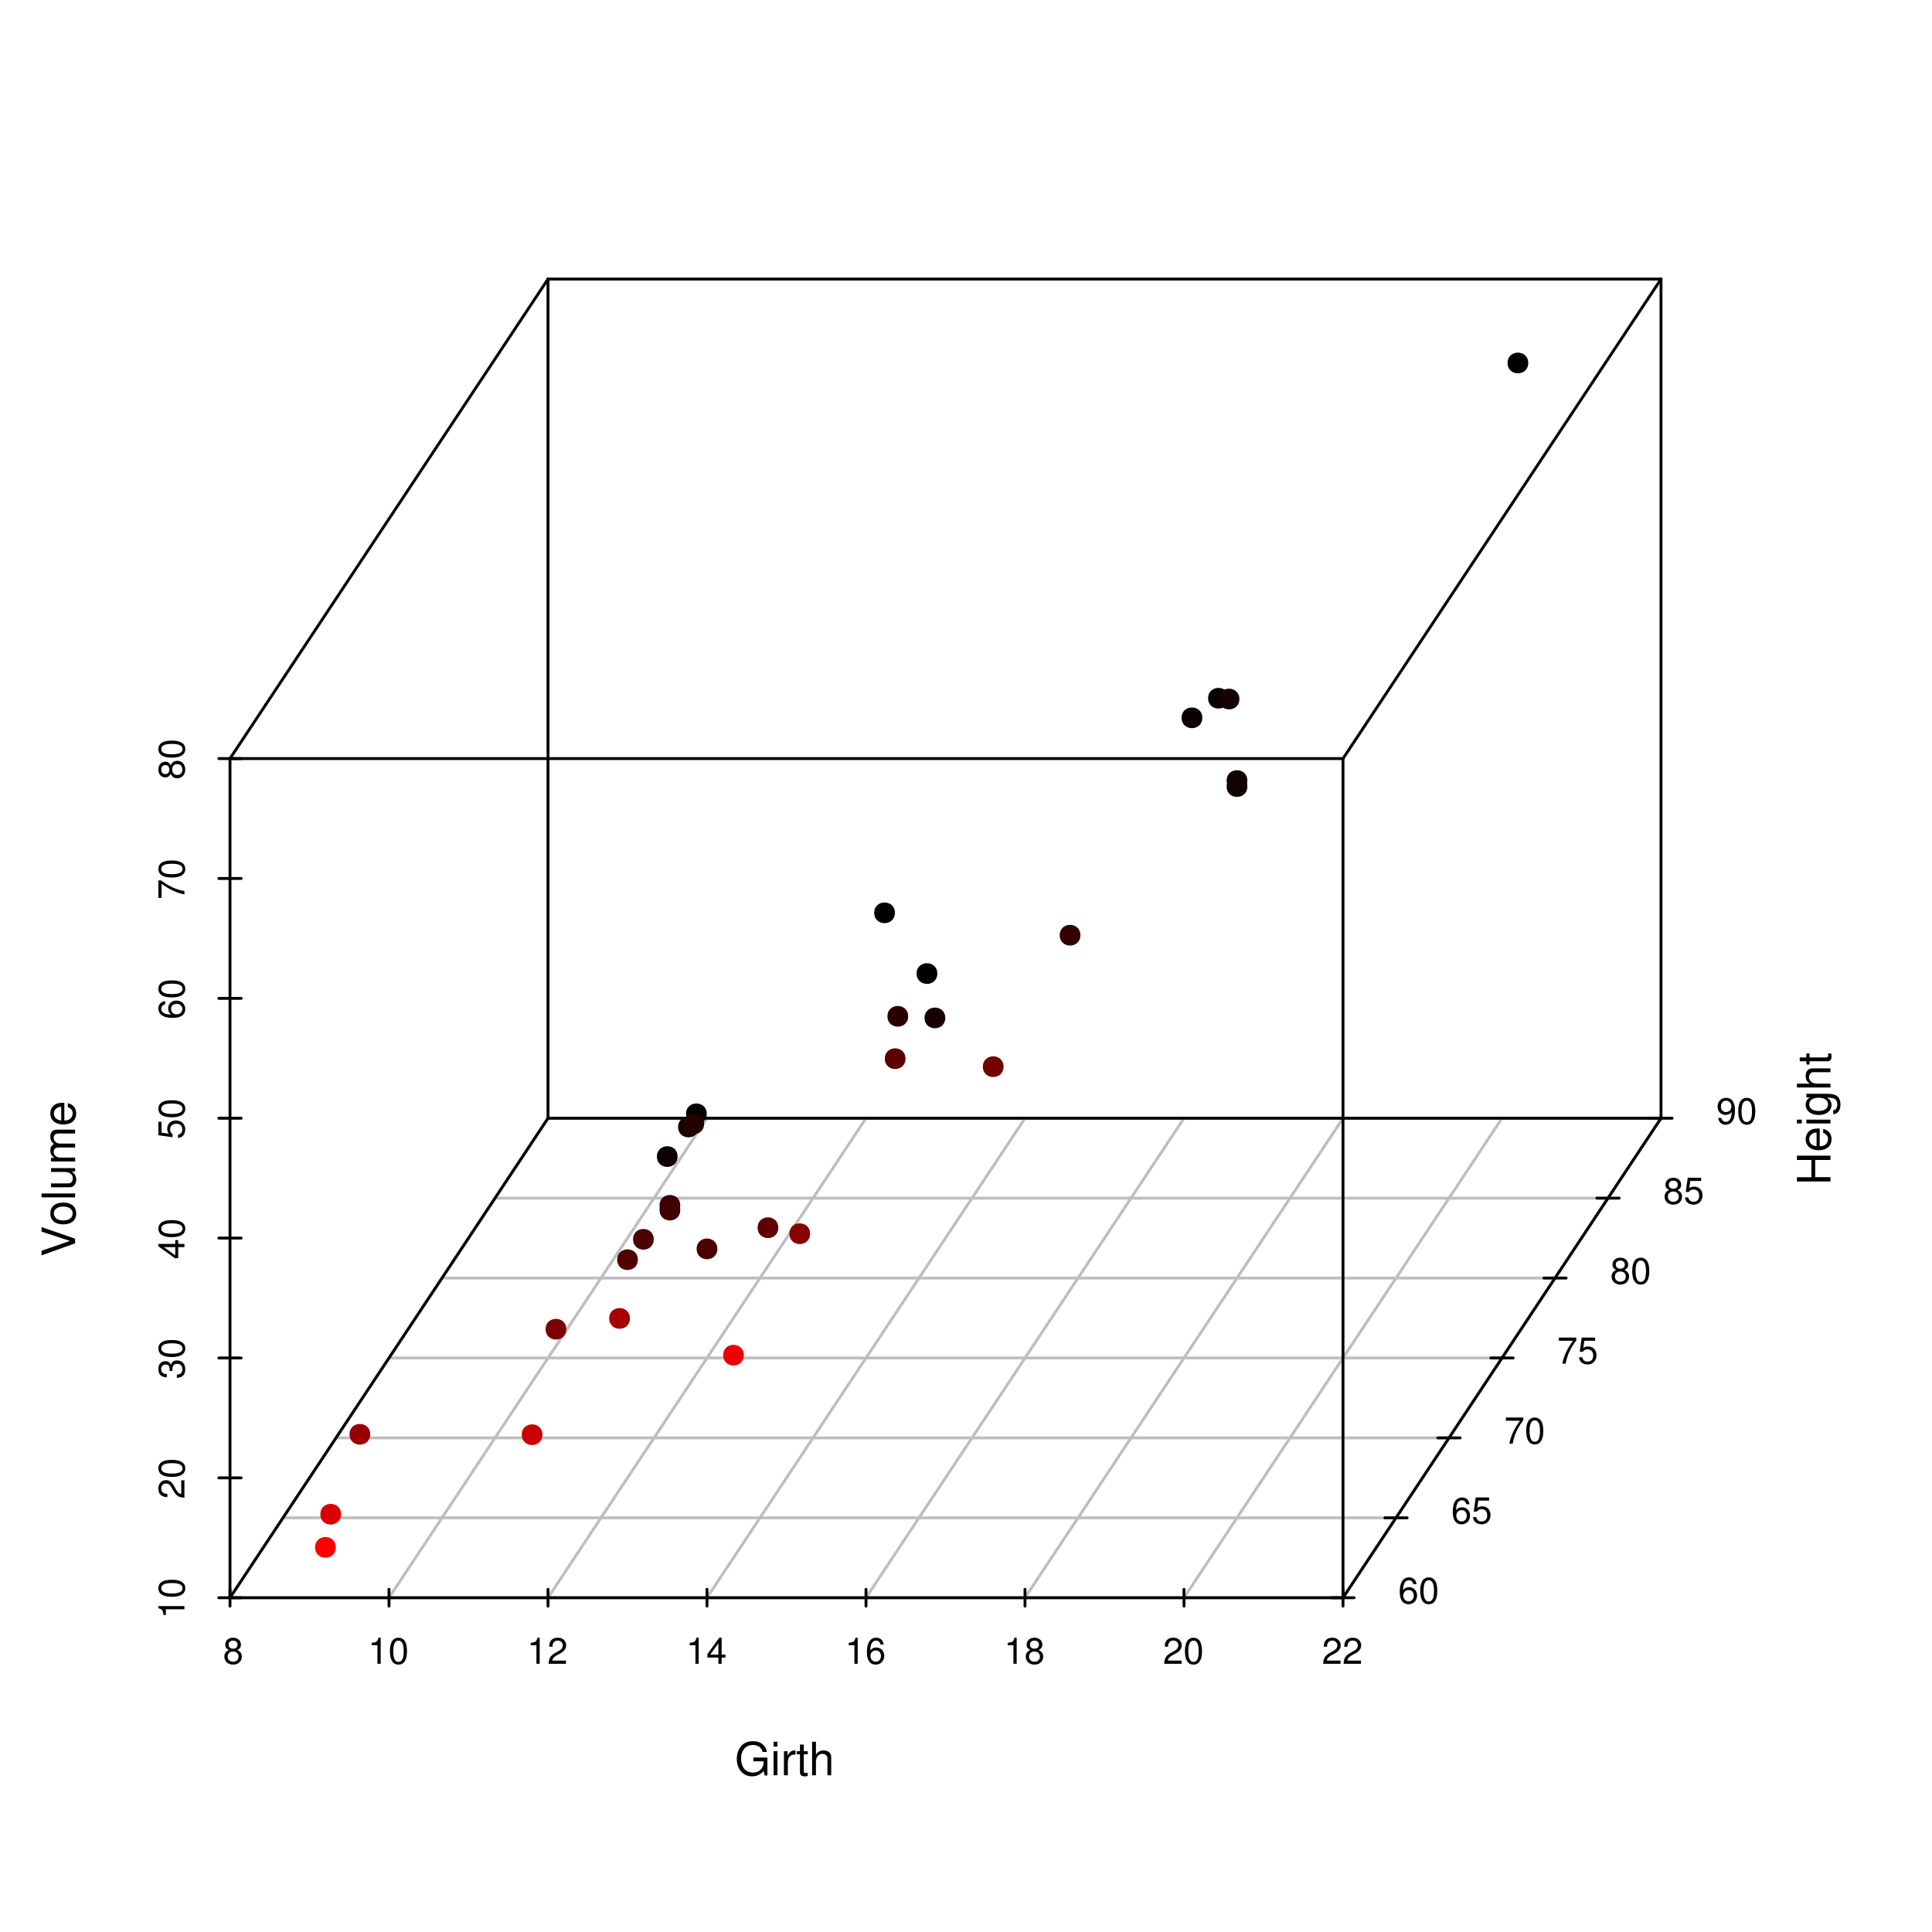 <?xml version="1.0" encoding="UTF-8"?>
<svg xmlns="http://www.w3.org/2000/svg" xmlns:xlink="http://www.w3.org/1999/xlink" width="504pt" height="504pt" viewBox="0 0 504 504" version="1.1">
<defs>
<g>
<symbol overflow="visible" id="glyph0-0">
<path style="stroke:none;" d=""/>
</symbol>
<symbol overflow="visible" id="glyph0-1">
<path style="stroke:none;" d="M 3.75 -3.578 C 4.453 -4 4.688 -4.344 4.688 -4.984 C 4.688 -6.047 3.844 -6.797 2.641 -6.797 C 1.438 -6.797 0.594 -6.047 0.594 -4.984 C 0.594 -4.359 0.828 -4.016 1.516 -3.578 C 0.734 -3.203 0.359 -2.641 0.359 -1.891 C 0.359 -0.641 1.297 0.219 2.641 0.219 C 3.984 0.219 4.922 -0.641 4.922 -1.875 C 4.922 -2.641 4.531 -3.203 3.75 -3.578 Z M 2.641 -6.047 C 3.359 -6.047 3.812 -5.625 3.812 -4.969 C 3.812 -4.344 3.344 -3.922 2.641 -3.922 C 1.922 -3.922 1.453 -4.344 1.453 -4.984 C 1.453 -5.625 1.922 -6.047 2.641 -6.047 Z M 2.641 -3.203 C 3.484 -3.203 4.062 -2.672 4.062 -1.875 C 4.062 -1.062 3.484 -0.531 2.625 -0.531 C 1.797 -0.531 1.219 -1.078 1.219 -1.875 C 1.219 -2.672 1.797 -3.203 2.641 -3.203 Z M 2.641 -3.203 "/>
</symbol>
<symbol overflow="visible" id="glyph0-2">
<path style="stroke:none;" d="M 2.484 -4.844 L 2.484 0 L 3.328 0 L 3.328 -6.797 L 2.766 -6.797 C 2.469 -5.75 2.281 -5.609 0.984 -5.453 L 0.984 -4.844 Z M 2.484 -4.844 "/>
</symbol>
<symbol overflow="visible" id="glyph0-3">
<path style="stroke:none;" d="M 2.641 -6.797 C 2 -6.797 1.422 -6.531 1.078 -6.047 C 0.641 -5.453 0.406 -4.547 0.406 -3.297 C 0.406 -1 1.188 0.219 2.641 0.219 C 4.078 0.219 4.859 -1 4.859 -3.234 C 4.859 -4.562 4.656 -5.438 4.203 -6.047 C 3.844 -6.531 3.281 -6.797 2.641 -6.797 Z M 2.641 -6.047 C 3.547 -6.047 4 -5.125 4 -3.312 C 4 -1.375 3.562 -0.484 2.625 -0.484 C 1.734 -0.484 1.281 -1.422 1.281 -3.281 C 1.281 -5.141 1.734 -6.047 2.641 -6.047 Z M 2.641 -6.047 "/>
</symbol>
<symbol overflow="visible" id="glyph0-4">
<path style="stroke:none;" d="M 4.859 -0.828 L 1.281 -0.828 C 1.359 -1.391 1.672 -1.75 2.5 -2.234 L 3.469 -2.75 C 4.406 -3.266 4.906 -3.969 4.906 -4.812 C 4.906 -5.375 4.672 -5.906 4.266 -6.266 C 3.859 -6.625 3.375 -6.797 2.719 -6.797 C 1.859 -6.797 1.219 -6.5 0.844 -5.922 C 0.609 -5.562 0.5 -5.125 0.484 -4.438 L 1.328 -4.438 C 1.359 -4.906 1.406 -5.188 1.531 -5.406 C 1.75 -5.812 2.188 -6.062 2.703 -6.062 C 3.469 -6.062 4.031 -5.516 4.031 -4.781 C 4.031 -4.25 3.719 -3.797 3.125 -3.438 L 2.234 -2.938 C 0.812 -2.141 0.406 -1.5 0.328 0 L 4.859 0 Z M 4.859 -0.828 "/>
</symbol>
<symbol overflow="visible" id="glyph0-5">
<path style="stroke:none;" d="M 3.141 -1.625 L 3.141 0 L 3.984 0 L 3.984 -1.625 L 4.984 -1.625 L 4.984 -2.391 L 3.984 -2.391 L 3.984 -6.797 L 3.359 -6.797 L 0.266 -2.516 L 0.266 -1.625 Z M 3.141 -2.391 L 1 -2.391 L 3.141 -5.359 Z M 3.141 -2.391 "/>
</symbol>
<symbol overflow="visible" id="glyph0-6">
<path style="stroke:none;" d="M 4.781 -5.031 C 4.609 -6.141 3.891 -6.797 2.844 -6.797 C 2.094 -6.797 1.422 -6.438 1.031 -5.828 C 0.609 -5.172 0.406 -4.344 0.406 -3.094 C 0.406 -1.953 0.578 -1.234 0.984 -0.625 C 1.359 -0.078 1.953 0.219 2.703 0.219 C 3.984 0.219 4.922 -0.734 4.922 -2.078 C 4.922 -3.344 4.062 -4.234 2.844 -4.234 C 2.172 -4.234 1.641 -3.969 1.281 -3.469 C 1.281 -5.125 1.828 -6.047 2.797 -6.047 C 3.391 -6.047 3.797 -5.672 3.938 -5.031 Z M 2.734 -3.484 C 3.547 -3.484 4.062 -2.922 4.062 -2 C 4.062 -1.156 3.484 -0.531 2.703 -0.531 C 1.922 -0.531 1.328 -1.188 1.328 -2.047 C 1.328 -2.891 1.906 -3.484 2.734 -3.484 Z M 2.734 -3.484 "/>
</symbol>
<symbol overflow="visible" id="glyph0-7">
<path style="stroke:none;" d="M 4.562 -6.797 L 1.062 -6.797 L 0.547 -3.094 L 1.328 -3.094 C 1.719 -3.562 2.047 -3.734 2.578 -3.734 C 3.484 -3.734 4.062 -3.109 4.062 -2.094 C 4.062 -1.125 3.484 -0.531 2.578 -0.531 C 1.828 -0.531 1.375 -0.906 1.188 -1.672 L 0.328 -1.672 C 0.453 -1.109 0.547 -0.844 0.75 -0.594 C 1.125 -0.078 1.828 0.219 2.594 0.219 C 3.969 0.219 4.922 -0.781 4.922 -2.219 C 4.922 -3.562 4.031 -4.484 2.719 -4.484 C 2.25 -4.484 1.859 -4.359 1.469 -4.062 L 1.734 -5.969 L 4.562 -5.969 Z M 4.562 -6.797 "/>
</symbol>
<symbol overflow="visible" id="glyph0-8">
<path style="stroke:none;" d="M 4.984 -6.797 L 0.438 -6.797 L 0.438 -5.969 L 4.109 -5.969 C 2.5 -3.656 1.828 -2.234 1.328 0 L 2.219 0 C 2.594 -2.172 3.453 -4.047 4.984 -6.094 Z M 4.984 -6.797 "/>
</symbol>
<symbol overflow="visible" id="glyph0-9">
<path style="stroke:none;" d="M 0.516 -1.547 C 0.672 -0.438 1.406 0.219 2.438 0.219 C 3.188 0.219 3.859 -0.141 4.266 -0.75 C 4.688 -1.406 4.891 -2.25 4.891 -3.484 C 4.891 -4.625 4.703 -5.359 4.312 -5.953 C 3.938 -6.5 3.344 -6.797 2.594 -6.797 C 1.297 -6.797 0.359 -5.844 0.359 -4.516 C 0.359 -3.25 1.234 -2.344 2.453 -2.344 C 3.094 -2.344 3.562 -2.578 4.016 -3.109 C 4 -1.453 3.469 -0.531 2.5 -0.531 C 1.906 -0.531 1.484 -0.906 1.359 -1.547 Z M 2.578 -6.062 C 3.375 -6.062 3.969 -5.406 3.969 -4.531 C 3.969 -3.688 3.375 -3.094 2.547 -3.094 C 1.734 -3.094 1.234 -3.672 1.234 -4.578 C 1.234 -5.438 1.797 -6.062 2.578 -6.062 Z M 2.578 -6.062 "/>
</symbol>
<symbol overflow="visible" id="glyph1-0">
<path style="stroke:none;" d="M -4.844 -2.484 L 0 -2.484 L 0 -3.328 L -6.797 -3.328 L -6.797 -2.766 C -5.75 -2.469 -5.609 -2.281 -5.453 -0.984 L -4.844 -0.984 Z M -4.844 -2.484 "/>
</symbol>
<symbol overflow="visible" id="glyph1-1">
<path style="stroke:none;" d="M -6.797 -2.641 C -6.797 -2 -6.531 -1.422 -6.047 -1.078 C -5.453 -0.641 -4.547 -0.406 -3.297 -0.406 C -1 -0.406 0.219 -1.188 0.219 -2.641 C 0.219 -4.078 -1 -4.859 -3.234 -4.859 C -4.562 -4.859 -5.438 -4.656 -6.047 -4.203 C -6.531 -3.844 -6.797 -3.281 -6.797 -2.641 Z M -6.047 -2.641 C -6.047 -3.547 -5.125 -4 -3.312 -4 C -1.375 -4 -0.484 -3.562 -0.484 -2.625 C -0.484 -1.734 -1.422 -1.281 -3.281 -1.281 C -5.141 -1.281 -6.047 -1.734 -6.047 -2.641 Z M -6.047 -2.641 "/>
</symbol>
<symbol overflow="visible" id="glyph1-2">
<path style="stroke:none;" d="M -0.828 -4.859 L -0.828 -1.281 C -1.391 -1.359 -1.75 -1.672 -2.234 -2.5 L -2.75 -3.469 C -3.266 -4.406 -3.969 -4.906 -4.812 -4.906 C -5.375 -4.906 -5.906 -4.672 -6.266 -4.266 C -6.625 -3.859 -6.797 -3.375 -6.797 -2.719 C -6.797 -1.859 -6.5 -1.219 -5.922 -0.844 C -5.562 -0.609 -5.125 -0.5 -4.438 -0.484 L -4.438 -1.328 C -4.906 -1.359 -5.188 -1.406 -5.406 -1.531 C -5.812 -1.75 -6.062 -2.188 -6.062 -2.703 C -6.062 -3.469 -5.516 -4.031 -4.781 -4.031 C -4.25 -4.031 -3.797 -3.719 -3.438 -3.125 L -2.938 -2.234 C -2.141 -0.812 -1.5 -0.406 0 -0.328 L 0 -4.859 Z M -0.828 -4.859 "/>
</symbol>
<symbol overflow="visible" id="glyph1-3">
<path style="stroke:none;" d="M -3.125 -2.125 L -3.125 -2.578 C -3.125 -3.516 -2.703 -3.984 -1.891 -3.984 C -1.031 -3.984 -0.531 -3.469 -0.531 -2.578 C -0.531 -1.656 -0.984 -1.203 -1.969 -1.156 L -1.969 -0.312 C -1.422 -0.344 -1.078 -0.438 -0.766 -0.609 C -0.109 -0.953 0.219 -1.625 0.219 -2.547 C 0.219 -3.953 -0.609 -4.859 -1.906 -4.859 C -2.766 -4.859 -3.25 -4.516 -3.516 -3.703 C -3.766 -4.344 -4.25 -4.656 -4.938 -4.656 C -6.109 -4.656 -6.797 -3.875 -6.797 -2.578 C -6.797 -1.203 -6.047 -0.484 -4.609 -0.453 L -4.609 -1.297 C -5.016 -1.312 -5.25 -1.344 -5.453 -1.453 C -5.828 -1.641 -6.062 -2.062 -6.062 -2.594 C -6.062 -3.344 -5.625 -3.797 -4.906 -3.797 C -4.422 -3.797 -4.141 -3.609 -3.984 -3.25 C -3.891 -3.016 -3.844 -2.719 -3.844 -2.125 Z M -3.125 -2.125 "/>
</symbol>
<symbol overflow="visible" id="glyph1-4">
<path style="stroke:none;" d="M -1.625 -3.141 L 0 -3.141 L 0 -3.984 L -1.625 -3.984 L -1.625 -4.984 L -2.391 -4.984 L -2.391 -3.984 L -6.797 -3.984 L -6.797 -3.359 L -2.516 -0.266 L -1.625 -0.266 Z M -2.391 -3.141 L -2.391 -1 L -5.359 -3.141 Z M -2.391 -3.141 "/>
</symbol>
<symbol overflow="visible" id="glyph1-5">
<path style="stroke:none;" d="M -6.797 -4.562 L -6.797 -1.062 L -3.094 -0.547 L -3.094 -1.328 C -3.562 -1.719 -3.734 -2.047 -3.734 -2.578 C -3.734 -3.484 -3.109 -4.062 -2.094 -4.062 C -1.125 -4.062 -0.531 -3.484 -0.531 -2.578 C -0.531 -1.828 -0.906 -1.375 -1.672 -1.188 L -1.672 -0.328 C -1.109 -0.453 -0.844 -0.547 -0.594 -0.75 C -0.078 -1.125 0.219 -1.828 0.219 -2.594 C 0.219 -3.969 -0.781 -4.922 -2.219 -4.922 C -3.562 -4.922 -4.484 -4.031 -4.484 -2.719 C -4.484 -2.25 -4.359 -1.859 -4.062 -1.469 L -5.969 -1.734 L -5.969 -4.562 Z M -6.797 -4.562 "/>
</symbol>
<symbol overflow="visible" id="glyph1-6">
<path style="stroke:none;" d="M -5.031 -4.781 C -6.141 -4.609 -6.797 -3.891 -6.797 -2.844 C -6.797 -2.094 -6.438 -1.422 -5.828 -1.031 C -5.172 -0.609 -4.344 -0.406 -3.094 -0.406 C -1.953 -0.406 -1.234 -0.578 -0.625 -0.984 C -0.078 -1.359 0.219 -1.953 0.219 -2.703 C 0.219 -3.984 -0.734 -4.922 -2.078 -4.922 C -3.344 -4.922 -4.234 -4.062 -4.234 -2.844 C -4.234 -2.172 -3.969 -1.641 -3.469 -1.281 C -5.125 -1.281 -6.047 -1.828 -6.047 -2.797 C -6.047 -3.391 -5.672 -3.797 -5.031 -3.938 Z M -3.484 -2.734 C -3.484 -3.547 -2.922 -4.062 -2 -4.062 C -1.156 -4.062 -0.531 -3.484 -0.531 -2.703 C -0.531 -1.922 -1.188 -1.328 -2.047 -1.328 C -2.891 -1.328 -3.484 -1.906 -3.484 -2.734 Z M -3.484 -2.734 "/>
</symbol>
<symbol overflow="visible" id="glyph1-7">
<path style="stroke:none;" d="M -6.797 -4.984 L -6.797 -0.438 L -5.969 -0.438 L -5.969 -4.109 C -3.656 -2.5 -2.234 -1.828 0 -1.328 L 0 -2.219 C -2.172 -2.594 -4.047 -3.453 -6.094 -4.984 Z M -6.797 -4.984 "/>
</symbol>
<symbol overflow="visible" id="glyph1-8">
<path style="stroke:none;" d="M -3.578 -3.75 C -4 -4.453 -4.344 -4.688 -4.984 -4.688 C -6.047 -4.688 -6.797 -3.844 -6.797 -2.641 C -6.797 -1.438 -6.047 -0.594 -4.984 -0.594 C -4.359 -0.594 -4.016 -0.828 -3.578 -1.516 C -3.203 -0.734 -2.641 -0.359 -1.891 -0.359 C -0.641 -0.359 0.219 -1.297 0.219 -2.641 C 0.219 -3.984 -0.641 -4.922 -1.875 -4.922 C -2.641 -4.922 -3.203 -4.531 -3.578 -3.75 Z M -6.047 -2.641 C -6.047 -3.359 -5.625 -3.812 -4.969 -3.812 C -4.344 -3.812 -3.922 -3.344 -3.922 -2.641 C -3.922 -1.922 -4.344 -1.453 -4.984 -1.453 C -5.625 -1.453 -6.047 -1.922 -6.047 -2.641 Z M -3.203 -2.641 C -3.203 -3.484 -2.672 -4.062 -1.875 -4.062 C -1.062 -4.062 -0.531 -3.484 -0.531 -2.625 C -0.531 -1.797 -1.078 -1.219 -1.875 -1.219 C -2.672 -1.219 -3.203 -1.797 -3.203 -2.641 Z M -3.203 -2.641 "/>
</symbol>
<symbol overflow="visible" id="glyph2-0">
<path style="stroke:none;" d="M 8.516 -4.625 L 4.859 -4.625 L 4.859 -3.641 L 7.531 -3.641 L 7.531 -3.391 C 7.531 -1.844 6.375 -0.703 4.781 -0.703 C 3.891 -0.703 3.078 -1.031 2.562 -1.594 C 1.984 -2.219 1.641 -3.266 1.641 -4.344 C 1.641 -6.484 2.875 -7.906 4.719 -7.906 C 6.047 -7.906 7.016 -7.219 7.25 -6.094 L 8.391 -6.094 C 8.078 -7.875 6.734 -8.891 4.734 -8.891 C 3.656 -8.891 2.797 -8.609 2.109 -8.047 C 1.109 -7.219 0.531 -5.859 0.531 -4.281 C 0.531 -1.594 2.172 0.281 4.531 0.281 C 5.719 0.281 6.672 -0.172 7.531 -1.109 L 7.797 0.047 L 8.516 0.047 Z M 8.516 -4.625 "/>
</symbol>
<symbol overflow="visible" id="glyph2-1">
<path style="stroke:none;" d="M 1.797 -6.281 L 0.797 -6.281 L 0.797 0 L 1.797 0 Z M 1.797 -8.75 L 0.797 -8.75 L 0.797 -7.484 L 1.797 -7.484 Z M 1.797 -8.75 "/>
</symbol>
<symbol overflow="visible" id="glyph2-2">
<path style="stroke:none;" d="M 0.828 -6.281 L 0.828 0 L 1.844 0 L 1.844 -3.266 C 1.844 -4.156 2.062 -4.75 2.547 -5.094 C 2.859 -5.328 3.156 -5.406 3.859 -5.406 L 3.859 -6.438 C 3.688 -6.453 3.594 -6.469 3.469 -6.469 C 2.812 -6.469 2.328 -6.078 1.75 -5.141 L 1.75 -6.281 Z M 0.828 -6.281 "/>
</symbol>
<symbol overflow="visible" id="glyph2-3">
<path style="stroke:none;" d="M 3.047 -6.281 L 2.016 -6.281 L 2.016 -8.016 L 1.016 -8.016 L 1.016 -6.281 L 0.172 -6.281 L 0.172 -5.469 L 1.016 -5.469 L 1.016 -0.719 C 1.016 -0.078 1.453 0.281 2.234 0.281 C 2.469 0.281 2.719 0.25 3.047 0.188 L 3.047 -0.641 C 2.922 -0.609 2.766 -0.594 2.562 -0.594 C 2.141 -0.594 2.016 -0.719 2.016 -1.156 L 2.016 -5.469 L 3.047 -5.469 Z M 3.047 -6.281 "/>
</symbol>
<symbol overflow="visible" id="glyph2-4">
<path style="stroke:none;" d="M 0.844 -8.75 L 0.844 0 L 1.844 0 L 1.844 -3.469 C 1.844 -4.75 2.516 -5.594 3.547 -5.594 C 3.859 -5.594 4.188 -5.484 4.422 -5.297 C 4.719 -5.094 4.844 -4.797 4.844 -4.359 L 4.844 0 L 5.828 0 L 5.828 -4.75 C 5.828 -5.812 5.078 -6.469 3.859 -6.469 C 2.969 -6.469 2.422 -6.188 1.844 -5.422 L 1.844 -8.75 Z M 0.844 -8.75 "/>
</symbol>
<symbol overflow="visible" id="glyph3-0">
<path style="stroke:none;" d="M -3.984 -6.609 L 0 -6.609 L 0 -7.734 L -8.75 -7.734 L -8.75 -6.609 L -4.969 -6.609 L -4.969 -2.109 L -8.75 -2.109 L -8.75 -1 L 0 -1 L 0 -2.125 L -3.984 -2.125 Z M -3.984 -6.609 "/>
</symbol>
<symbol overflow="visible" id="glyph3-1">
<path style="stroke:none;" d="M -2.812 -6.156 C -3.766 -6.156 -4.344 -6.078 -4.812 -5.906 C -5.844 -5.5 -6.469 -4.531 -6.469 -3.359 C -6.469 -1.609 -5.125 -0.484 -3.062 -0.484 C -1 -0.484 0.281 -1.578 0.281 -3.344 C 0.281 -4.781 -0.547 -5.766 -1.906 -6.031 L -1.906 -5.016 C -1.078 -4.734 -0.641 -4.172 -0.641 -3.375 C -0.641 -2.734 -0.938 -2.203 -1.469 -1.859 C -1.828 -1.625 -2.188 -1.531 -2.812 -1.531 Z M -3.625 -1.547 C -4.781 -1.625 -5.547 -2.344 -5.547 -3.344 C -5.547 -4.328 -4.734 -5.094 -3.703 -5.094 C -3.672 -5.094 -3.641 -5.094 -3.625 -5.078 Z M -3.625 -1.547 "/>
</symbol>
<symbol overflow="visible" id="glyph3-2">
<path style="stroke:none;" d="M -6.281 -1.797 L -6.281 -0.797 L 0 -0.797 L 0 -1.797 Z M -8.75 -1.797 L -8.75 -0.797 L -7.484 -0.797 L -7.484 -1.797 Z M -8.75 -1.797 "/>
</symbol>
<symbol overflow="visible" id="glyph3-3">
<path style="stroke:none;" d="M -6.281 -4.938 L -5.375 -4.938 C -6.125 -4.438 -6.469 -3.828 -6.469 -3.031 C -6.469 -1.422 -5.078 -0.344 -3.031 -0.344 C -2 -0.344 -1.156 -0.625 -0.562 -1.141 C -0.031 -1.609 0.281 -2.281 0.281 -2.938 C 0.281 -3.734 -0.062 -4.281 -0.859 -4.844 L -0.531 -4.844 C 0.328 -4.844 0.844 -4.734 1.188 -4.484 C 1.562 -4.219 1.781 -3.703 1.781 -3.094 C 1.781 -2.641 1.656 -2.234 1.438 -1.953 C 1.266 -1.734 1.094 -1.625 0.719 -1.578 L 0.719 -0.547 C 1.906 -0.656 2.609 -1.578 2.609 -3.062 C 2.609 -4 2.312 -4.797 1.812 -5.203 C 1.234 -5.688 0.438 -5.875 -1.031 -5.875 L -6.281 -5.875 Z M -5.547 -3.125 C -5.547 -4.219 -4.625 -4.844 -3.062 -4.844 C -1.562 -4.844 -0.641 -4.203 -0.641 -3.141 C -0.641 -2.047 -1.578 -1.391 -3.094 -1.391 C -4.609 -1.391 -5.547 -2.062 -5.547 -3.125 Z M -5.547 -3.125 "/>
</symbol>
<symbol overflow="visible" id="glyph3-4">
<path style="stroke:none;" d="M -8.75 -0.844 L 0 -0.844 L 0 -1.844 L -3.469 -1.844 C -4.75 -1.844 -5.594 -2.516 -5.594 -3.547 C -5.594 -3.859 -5.484 -4.188 -5.297 -4.422 C -5.094 -4.719 -4.797 -4.844 -4.359 -4.844 L 0 -4.844 L 0 -5.828 L -4.75 -5.828 C -5.812 -5.828 -6.469 -5.078 -6.469 -3.859 C -6.469 -2.969 -6.188 -2.422 -5.422 -1.844 L -8.75 -1.844 Z M -8.75 -0.844 "/>
</symbol>
<symbol overflow="visible" id="glyph3-5">
<path style="stroke:none;" d="M -6.281 -3.047 L -6.281 -2.016 L -8.016 -2.016 L -8.016 -1.016 L -6.281 -1.016 L -6.281 -0.172 L -5.469 -0.172 L -5.469 -1.016 L -0.719 -1.016 C -0.078 -1.016 0.281 -1.453 0.281 -2.234 C 0.281 -2.469 0.25 -2.719 0.188 -3.047 L -0.641 -3.047 C -0.609 -2.922 -0.594 -2.766 -0.594 -2.562 C -0.594 -2.141 -0.719 -2.016 -1.156 -2.016 L -5.469 -2.016 L -5.469 -3.047 Z M -6.281 -3.047 "/>
</symbol>
<symbol overflow="visible" id="glyph3-6">
<path style="stroke:none;" d="M 0 -4.703 L -8.75 -7.734 L -8.75 -6.547 L -1.344 -4.125 L -8.75 -1.562 L -8.75 -0.359 L 0 -3.5 Z M 0 -4.703 "/>
</symbol>
<symbol overflow="visible" id="glyph3-7">
<path style="stroke:none;" d="M -6.469 -3.266 C -6.469 -1.5 -5.203 -0.438 -3.094 -0.438 C -0.984 -0.438 0.281 -1.484 0.281 -3.281 C 0.281 -5.047 -0.984 -6.125 -3.047 -6.125 C -5.219 -6.125 -6.469 -5.078 -6.469 -3.266 Z M -5.547 -3.281 C -5.547 -4.406 -4.625 -5.078 -3.062 -5.078 C -1.578 -5.078 -0.641 -4.375 -0.641 -3.281 C -0.641 -2.156 -1.578 -1.469 -3.094 -1.469 C -4.609 -1.469 -5.547 -2.156 -5.547 -3.281 Z M -5.547 -3.281 "/>
</symbol>
<symbol overflow="visible" id="glyph3-8">
<path style="stroke:none;" d="M -8.75 -1.828 L -8.75 -0.812 L 0 -0.812 L 0 -1.828 Z M -8.75 -1.828 "/>
</symbol>
<symbol overflow="visible" id="glyph3-9">
<path style="stroke:none;" d="M 0 -5.781 L -6.281 -5.781 L -6.281 -4.781 L -2.719 -4.781 C -1.438 -4.781 -0.594 -4.109 -0.594 -3.078 C -0.594 -2.281 -1.078 -1.781 -1.844 -1.781 L -6.281 -1.781 L -6.281 -0.781 L -1.438 -0.781 C -0.391 -0.781 0.281 -1.562 0.281 -2.781 C 0.281 -3.703 -0.047 -4.297 -0.875 -4.891 L 0 -4.891 Z M 0 -5.781 "/>
</symbol>
<symbol overflow="visible" id="glyph3-10">
<path style="stroke:none;" d="M -6.281 -0.844 L 0 -0.844 L 0 -1.844 L -3.953 -1.844 C -4.859 -1.844 -5.594 -2.516 -5.594 -3.328 C -5.594 -4.062 -5.141 -4.484 -4.328 -4.484 L 0 -4.484 L 0 -5.5 L -3.953 -5.5 C -4.859 -5.5 -5.594 -6.156 -5.594 -6.969 C -5.594 -7.703 -5.125 -8.141 -4.328 -8.141 L 0 -8.141 L 0 -9.141 L -4.719 -9.141 C -5.844 -9.141 -6.469 -8.5 -6.469 -7.312 C -6.469 -6.484 -6.219 -5.969 -5.516 -5.391 C -6.188 -5.016 -6.469 -4.516 -6.469 -3.703 C -6.469 -2.859 -6.156 -2.297 -5.406 -1.766 L -6.281 -1.766 Z M -6.281 -0.844 "/>
</symbol>
</g>
<clipPath id="clip1">
  <path d="M 44.641 59.039 L 460.359 59.039 L 460.359 431.559 L 44.641 431.559 Z M 44.641 59.039 "/>
</clipPath>
<clipPath id="clip2">
  <path d="M 44.641 59.039 L 460.359 59.039 L 460.359 431.559 L 44.641 431.559 Z M 44.641 59.039 "/>
</clipPath>
<clipPath id="clip3">
  <path d="M 44.641 59.039 L 460.359 59.039 L 460.359 431.559 L 44.641 431.559 Z M 44.641 59.039 "/>
</clipPath>
<clipPath id="clip4">
  <path d="M 44.641 59.039 L 460.359 59.039 L 460.359 431.559 L 44.641 431.559 Z M 44.641 59.039 "/>
</clipPath>
<clipPath id="clip5">
  <path d="M 44.641 59.039 L 460.359 59.039 L 460.359 431.559 L 44.641 431.559 Z M 44.641 59.039 "/>
</clipPath>
</defs>
<g id="surface1116">
<rect x="0" y="0" width="504" height="504" style="fill:rgb(100%,100%,100%);fill-opacity:1;stroke:none;"/>
<g clip-path="url(#clip1)" clip-rule="nonzero">
<path style="fill:none;stroke-width:0.75;stroke-linecap:round;stroke-linejoin:round;stroke:rgb(74.51%,74.51%,74.51%);stroke-opacity:1;stroke-miterlimit:10;" d="M 60 416.801 L 142.957 291.711 "/>
<path style="fill:none;stroke-width:0.75;stroke-linecap:round;stroke-linejoin:round;stroke:rgb(74.51%,74.51%,74.51%);stroke-opacity:1;stroke-miterlimit:10;" d="M 101.477 416.801 L 184.434 291.711 "/>
<path style="fill:none;stroke-width:0.75;stroke-linecap:round;stroke-linejoin:round;stroke:rgb(74.51%,74.51%,74.51%);stroke-opacity:1;stroke-miterlimit:10;" d="M 142.957 416.801 L 225.914 291.711 "/>
<path style="fill:none;stroke-width:0.75;stroke-linecap:round;stroke-linejoin:round;stroke:rgb(74.51%,74.51%,74.51%);stroke-opacity:1;stroke-miterlimit:10;" d="M 184.434 416.801 L 267.391 291.711 "/>
<path style="fill:none;stroke-width:0.75;stroke-linecap:round;stroke-linejoin:round;stroke:rgb(74.51%,74.51%,74.51%);stroke-opacity:1;stroke-miterlimit:10;" d="M 225.914 416.801 L 308.871 291.711 "/>
<path style="fill:none;stroke-width:0.75;stroke-linecap:round;stroke-linejoin:round;stroke:rgb(74.51%,74.51%,74.51%);stroke-opacity:1;stroke-miterlimit:10;" d="M 267.391 416.801 L 350.348 291.711 "/>
<path style="fill:none;stroke-width:0.75;stroke-linecap:round;stroke-linejoin:round;stroke:rgb(74.51%,74.51%,74.51%);stroke-opacity:1;stroke-miterlimit:10;" d="M 308.871 416.801 L 391.828 291.711 "/>
<path style="fill:none;stroke-width:0.75;stroke-linecap:round;stroke-linejoin:round;stroke:rgb(74.51%,74.51%,74.51%);stroke-opacity:1;stroke-miterlimit:10;" d="M 350.348 416.801 L 433.305 291.711 "/>
<path style="fill:none;stroke-width:0.75;stroke-linecap:round;stroke-linejoin:round;stroke:rgb(74.51%,74.51%,74.51%);stroke-opacity:1;stroke-miterlimit:10;" d="M 60 416.801 L 350.348 416.801 "/>
<path style="fill:none;stroke-width:0.75;stroke-linecap:round;stroke-linejoin:round;stroke:rgb(74.51%,74.51%,74.51%);stroke-opacity:1;stroke-miterlimit:10;" d="M 73.824 395.953 L 364.176 395.953 "/>
<path style="fill:none;stroke-width:0.75;stroke-linecap:round;stroke-linejoin:round;stroke:rgb(74.51%,74.51%,74.51%);stroke-opacity:1;stroke-miterlimit:10;" d="M 87.652 375.102 L 378 375.102 "/>
<path style="fill:none;stroke-width:0.75;stroke-linecap:round;stroke-linejoin:round;stroke:rgb(74.51%,74.51%,74.51%);stroke-opacity:1;stroke-miterlimit:10;" d="M 101.477 354.254 L 391.828 354.254 "/>
<path style="fill:none;stroke-width:0.75;stroke-linecap:round;stroke-linejoin:round;stroke:rgb(74.51%,74.51%,74.51%);stroke-opacity:1;stroke-miterlimit:10;" d="M 115.305 333.406 L 405.652 333.406 "/>
<path style="fill:none;stroke-width:0.75;stroke-linecap:round;stroke-linejoin:round;stroke:rgb(74.51%,74.51%,74.51%);stroke-opacity:1;stroke-miterlimit:10;" d="M 129.129 312.559 L 419.48 312.559 "/>
<path style="fill:none;stroke-width:0.75;stroke-linecap:round;stroke-linejoin:round;stroke:rgb(74.51%,74.51%,74.51%);stroke-opacity:1;stroke-miterlimit:10;" d="M 142.957 291.711 L 433.305 291.711 "/>
<path style="fill:none;stroke-width:0.75;stroke-linecap:round;stroke-linejoin:round;stroke:rgb(0%,0%,0%);stroke-opacity:1;stroke-miterlimit:10;" d="M 347.445 416.801 L 353.254 416.801 "/>
<path style="fill:none;stroke-width:0.75;stroke-linecap:round;stroke-linejoin:round;stroke:rgb(0%,0%,0%);stroke-opacity:1;stroke-miterlimit:10;" d="M 361.273 395.953 L 367.078 395.953 "/>
<path style="fill:none;stroke-width:0.75;stroke-linecap:round;stroke-linejoin:round;stroke:rgb(0%,0%,0%);stroke-opacity:1;stroke-miterlimit:10;" d="M 375.098 375.102 L 380.906 375.102 "/>
<path style="fill:none;stroke-width:0.75;stroke-linecap:round;stroke-linejoin:round;stroke:rgb(0%,0%,0%);stroke-opacity:1;stroke-miterlimit:10;" d="M 388.926 354.254 L 394.73 354.254 "/>
<path style="fill:none;stroke-width:0.75;stroke-linecap:round;stroke-linejoin:round;stroke:rgb(0%,0%,0%);stroke-opacity:1;stroke-miterlimit:10;" d="M 402.75 333.406 L 408.559 333.406 "/>
<path style="fill:none;stroke-width:0.75;stroke-linecap:round;stroke-linejoin:round;stroke:rgb(0%,0%,0%);stroke-opacity:1;stroke-miterlimit:10;" d="M 416.578 312.559 L 422.383 312.559 "/>
<path style="fill:none;stroke-width:0.75;stroke-linecap:round;stroke-linejoin:round;stroke:rgb(0%,0%,0%);stroke-opacity:1;stroke-miterlimit:10;" d="M 430.402 291.711 L 436.211 291.711 "/>
<path style="fill:none;stroke-width:0.75;stroke-linecap:round;stroke-linejoin:round;stroke:rgb(0%,0%,0%);stroke-opacity:1;stroke-miterlimit:10;" d="M 60 418.988 L 60 414.609 "/>
<path style="fill:none;stroke-width:0.75;stroke-linecap:round;stroke-linejoin:round;stroke:rgb(0%,0%,0%);stroke-opacity:1;stroke-miterlimit:10;" d="M 101.477 418.988 L 101.477 414.609 "/>
<path style="fill:none;stroke-width:0.75;stroke-linecap:round;stroke-linejoin:round;stroke:rgb(0%,0%,0%);stroke-opacity:1;stroke-miterlimit:10;" d="M 142.957 418.988 L 142.957 414.609 "/>
<path style="fill:none;stroke-width:0.75;stroke-linecap:round;stroke-linejoin:round;stroke:rgb(0%,0%,0%);stroke-opacity:1;stroke-miterlimit:10;" d="M 184.434 418.988 L 184.434 414.609 "/>
<path style="fill:none;stroke-width:0.75;stroke-linecap:round;stroke-linejoin:round;stroke:rgb(0%,0%,0%);stroke-opacity:1;stroke-miterlimit:10;" d="M 225.914 418.988 L 225.914 414.609 "/>
<path style="fill:none;stroke-width:0.75;stroke-linecap:round;stroke-linejoin:round;stroke:rgb(0%,0%,0%);stroke-opacity:1;stroke-miterlimit:10;" d="M 267.391 418.988 L 267.391 414.609 "/>
<path style="fill:none;stroke-width:0.75;stroke-linecap:round;stroke-linejoin:round;stroke:rgb(0%,0%,0%);stroke-opacity:1;stroke-miterlimit:10;" d="M 308.871 418.988 L 308.871 414.609 "/>
<path style="fill:none;stroke-width:0.75;stroke-linecap:round;stroke-linejoin:round;stroke:rgb(0%,0%,0%);stroke-opacity:1;stroke-miterlimit:10;" d="M 350.348 418.988 L 350.348 414.609 "/>
<path style="fill:none;stroke-width:0.75;stroke-linecap:round;stroke-linejoin:round;stroke:rgb(0%,0%,0%);stroke-opacity:1;stroke-miterlimit:10;" d="M 57.098 416.801 L 62.902 416.801 "/>
<path style="fill:none;stroke-width:0.75;stroke-linecap:round;stroke-linejoin:round;stroke:rgb(0%,0%,0%);stroke-opacity:1;stroke-miterlimit:10;" d="M 57.098 385.527 L 62.902 385.527 "/>
<path style="fill:none;stroke-width:0.75;stroke-linecap:round;stroke-linejoin:round;stroke:rgb(0%,0%,0%);stroke-opacity:1;stroke-miterlimit:10;" d="M 57.098 354.254 L 62.902 354.254 "/>
<path style="fill:none;stroke-width:0.75;stroke-linecap:round;stroke-linejoin:round;stroke:rgb(0%,0%,0%);stroke-opacity:1;stroke-miterlimit:10;" d="M 57.098 322.98 L 62.902 322.98 "/>
<path style="fill:none;stroke-width:0.75;stroke-linecap:round;stroke-linejoin:round;stroke:rgb(0%,0%,0%);stroke-opacity:1;stroke-miterlimit:10;" d="M 57.098 291.711 L 62.902 291.711 "/>
<path style="fill:none;stroke-width:0.75;stroke-linecap:round;stroke-linejoin:round;stroke:rgb(0%,0%,0%);stroke-opacity:1;stroke-miterlimit:10;" d="M 57.098 260.438 L 62.902 260.438 "/>
<path style="fill:none;stroke-width:0.75;stroke-linecap:round;stroke-linejoin:round;stroke:rgb(0%,0%,0%);stroke-opacity:1;stroke-miterlimit:10;" d="M 57.098 229.164 L 62.902 229.164 "/>
<path style="fill:none;stroke-width:0.75;stroke-linecap:round;stroke-linejoin:round;stroke:rgb(0%,0%,0%);stroke-opacity:1;stroke-miterlimit:10;" d="M 57.098 197.891 L 62.902 197.891 "/>
</g>
<g style="fill:rgb(0%,0%,0%);fill-opacity:1;">
  <use xlink:href="#glyph0-0" x="55.5" y="434.026"/>
  <use xlink:href="#glyph0-1" x="58.167" y="434.026"/>
</g>
<g style="fill:rgb(0%,0%,0%);fill-opacity:1;">
  <use xlink:href="#glyph0-2" x="95.977" y="434.026"/>
  <use xlink:href="#glyph0-3" x="101.311" y="434.026"/>
</g>
<g style="fill:rgb(0%,0%,0%);fill-opacity:1;">
  <use xlink:href="#glyph0-2" x="137.457" y="434.026"/>
  <use xlink:href="#glyph0-4" x="142.791" y="434.026"/>
</g>
<g style="fill:rgb(0%,0%,0%);fill-opacity:1;">
  <use xlink:href="#glyph0-2" x="178.934" y="434.026"/>
  <use xlink:href="#glyph0-5" x="184.268" y="434.026"/>
</g>
<g style="fill:rgb(0%,0%,0%);fill-opacity:1;">
  <use xlink:href="#glyph0-2" x="220.414" y="434.026"/>
  <use xlink:href="#glyph0-6" x="225.748" y="434.026"/>
</g>
<g style="fill:rgb(0%,0%,0%);fill-opacity:1;">
  <use xlink:href="#glyph0-2" x="261.891" y="434.026"/>
  <use xlink:href="#glyph0-1" x="267.225" y="434.026"/>
</g>
<g style="fill:rgb(0%,0%,0%);fill-opacity:1;">
  <use xlink:href="#glyph0-4" x="303.371" y="434.026"/>
  <use xlink:href="#glyph0-3" x="308.705" y="434.026"/>
</g>
<g style="fill:rgb(0%,0%,0%);fill-opacity:1;">
  <use xlink:href="#glyph0-4" x="344.848" y="434.026"/>
  <use xlink:href="#glyph0-4" x="350.182" y="434.026"/>
</g>
<g style="fill:rgb(0%,0%,0%);fill-opacity:1;">
  <use xlink:href="#glyph1-0" x="48.108" y="422.301"/>
  <use xlink:href="#glyph1-1" x="48.108" y="416.967"/>
</g>
<g style="fill:rgb(0%,0%,0%);fill-opacity:1;">
  <use xlink:href="#glyph1-2" x="48.108" y="391.027"/>
  <use xlink:href="#glyph1-1" x="48.108" y="385.693"/>
</g>
<g style="fill:rgb(0%,0%,0%);fill-opacity:1;">
  <use xlink:href="#glyph1-3" x="48.108" y="359.754"/>
  <use xlink:href="#glyph1-1" x="48.108" y="354.42"/>
</g>
<g style="fill:rgb(0%,0%,0%);fill-opacity:1;">
  <use xlink:href="#glyph1-4" x="48.108" y="328.48"/>
  <use xlink:href="#glyph1-1" x="48.108" y="323.146"/>
</g>
<g style="fill:rgb(0%,0%,0%);fill-opacity:1;">
  <use xlink:href="#glyph1-5" x="48.108" y="297.211"/>
  <use xlink:href="#glyph1-1" x="48.108" y="291.877"/>
</g>
<g style="fill:rgb(0%,0%,0%);fill-opacity:1;">
  <use xlink:href="#glyph1-6" x="48.108" y="265.938"/>
  <use xlink:href="#glyph1-1" x="48.108" y="260.604"/>
</g>
<g style="fill:rgb(0%,0%,0%);fill-opacity:1;">
  <use xlink:href="#glyph1-7" x="48.108" y="234.664"/>
  <use xlink:href="#glyph1-1" x="48.108" y="229.33"/>
</g>
<g style="fill:rgb(0%,0%,0%);fill-opacity:1;">
  <use xlink:href="#glyph1-8" x="48.108" y="203.391"/>
  <use xlink:href="#glyph1-1" x="48.108" y="198.057"/>
</g>
<g clip-path="url(#clip2)" clip-rule="nonzero">
<g style="fill:rgb(0%,0%,0%);fill-opacity:1;">
  <use xlink:href="#glyph0-6" x="364.75" y="418.28"/>
  <use xlink:href="#glyph0-3" x="370.084" y="418.28"/>
</g>
<g style="fill:rgb(0%,0%,0%);fill-opacity:1;">
  <use xlink:href="#glyph0-6" x="378.574" y="397.433"/>
  <use xlink:href="#glyph0-7" x="383.908" y="397.433"/>
</g>
<g style="fill:rgb(0%,0%,0%);fill-opacity:1;">
  <use xlink:href="#glyph0-8" x="392.402" y="376.585"/>
  <use xlink:href="#glyph0-3" x="397.736" y="376.585"/>
</g>
<g style="fill:rgb(0%,0%,0%);fill-opacity:1;">
  <use xlink:href="#glyph0-8" x="406.227" y="355.733"/>
  <use xlink:href="#glyph0-7" x="411.561" y="355.733"/>
</g>
<g style="fill:rgb(0%,0%,0%);fill-opacity:1;">
  <use xlink:href="#glyph0-1" x="420.055" y="334.886"/>
  <use xlink:href="#glyph0-3" x="425.389" y="334.886"/>
</g>
<g style="fill:rgb(0%,0%,0%);fill-opacity:1;">
  <use xlink:href="#glyph0-1" x="433.879" y="314.038"/>
  <use xlink:href="#glyph0-7" x="439.213" y="314.038"/>
</g>
<g style="fill:rgb(0%,0%,0%);fill-opacity:1;">
  <use xlink:href="#glyph0-9" x="447.707" y="293.19"/>
  <use xlink:href="#glyph0-3" x="453.041" y="293.19"/>
</g>
<path style="fill:none;stroke-width:0.75;stroke-linecap:round;stroke-linejoin:round;stroke:rgb(0%,0%,0%);stroke-opacity:1;stroke-miterlimit:10;" d="M 60 416.801 L 350.348 416.801 "/>
</g>
<g style="fill:rgb(0%,0%,0%);fill-opacity:1;">
  <use xlink:href="#glyph2-0" x="191.676" y="463.115"/>
  <use xlink:href="#glyph2-1" x="201.012" y="463.115"/>
  <use xlink:href="#glyph2-2" x="203.676" y="463.115"/>
  <use xlink:href="#glyph2-3" x="207.672" y="463.115"/>
  <use xlink:href="#glyph2-4" x="211.008" y="463.115"/>
</g>
<g clip-path="url(#clip3)" clip-rule="nonzero">
<path style="fill:none;stroke-width:0.75;stroke-linecap:round;stroke-linejoin:round;stroke:rgb(0%,0%,0%);stroke-opacity:1;stroke-miterlimit:10;" d="M 350.348 416.801 L 433.305 291.711 "/>
</g>
<g style="fill:rgb(0%,0%,0%);fill-opacity:1;">
  <use xlink:href="#glyph3-0" x="477.514" y="309.211"/>
  <use xlink:href="#glyph3-1" x="477.514" y="300.547"/>
  <use xlink:href="#glyph3-2" x="477.514" y="293.875"/>
  <use xlink:href="#glyph3-3" x="477.514" y="291.211"/>
  <use xlink:href="#glyph3-4" x="477.514" y="284.539"/>
  <use xlink:href="#glyph3-5" x="477.514" y="277.867"/>
</g>
<g clip-path="url(#clip4)" clip-rule="nonzero">
<path style="fill:none;stroke-width:0.75;stroke-linecap:round;stroke-linejoin:round;stroke:rgb(0%,0%,0%);stroke-opacity:1;stroke-miterlimit:10;" d="M 60 416.801 L 60 197.891 "/>
</g>
<g style="fill:rgb(0%,0%,0%);fill-opacity:1;">
  <use xlink:href="#glyph3-6" x="19.596" y="327.844"/>
  <use xlink:href="#glyph3-7" x="19.596" y="319.84"/>
  <use xlink:href="#glyph3-8" x="19.596" y="313.168"/>
  <use xlink:href="#glyph3-9" x="19.596" y="310.504"/>
  <use xlink:href="#glyph3-10" x="19.596" y="303.832"/>
  <use xlink:href="#glyph3-1" x="19.596" y="293.836"/>
</g>
<g clip-path="url(#clip5)" clip-rule="nonzero">
<path style="fill:none;stroke-width:0.75;stroke-linecap:round;stroke-linejoin:round;stroke:rgb(0%,0%,0%);stroke-opacity:1;stroke-miterlimit:10;" d="M 142.957 291.711 L 433.305 291.711 "/>
<path style="fill:none;stroke-width:0.75;stroke-linecap:round;stroke-linejoin:round;stroke:rgb(0%,0%,0%);stroke-opacity:1;stroke-miterlimit:10;" d="M 142.957 72.801 L 433.305 72.801 "/>
<path style="fill:none;stroke-width:0.75;stroke-linecap:round;stroke-linejoin:round;stroke:rgb(0%,0%,0%);stroke-opacity:1;stroke-miterlimit:10;" d="M 60 416.801 L 142.957 291.711 "/>
<path style="fill:none;stroke-width:0.75;stroke-linecap:round;stroke-linejoin:round;stroke:rgb(0%,0%,0%);stroke-opacity:1;stroke-miterlimit:10;" d="M 60 197.891 L 142.957 72.801 "/>
<path style="fill:none;stroke-width:0.75;stroke-linecap:round;stroke-linejoin:round;stroke:rgb(0%,0%,0%);stroke-opacity:1;stroke-miterlimit:10;" d="M 142.957 291.711 L 142.957 72.801 "/>
<path style="fill:none;stroke-width:0.75;stroke-linecap:round;stroke-linejoin:round;stroke:rgb(0%,0%,0%);stroke-opacity:1;stroke-miterlimit:10;" d="M 433.305 291.711 L 433.305 72.801 "/>
<path style=" stroke:none;fill-rule:nonzero;fill:rgb(0%,0%,0%);fill-opacity:1;" d="M 398.676 94.691 C 398.676 98.289 393.277 98.289 393.277 94.691 C 393.277 91.09 398.676 91.09 398.676 94.691 "/>
<path style=" stroke:none;fill-rule:nonzero;fill:rgb(0%,0%,0%);fill-opacity:1;" d="M 244.516 253.973 C 244.516 257.574 239.113 257.574 239.113 253.973 C 239.113 250.375 244.516 250.375 244.516 253.973 "/>
<path style=" stroke:none;fill-rule:nonzero;fill:rgb(0.392%,0%,0%);fill-opacity:1;" d="M 233.453 238.129 C 233.453 241.727 228.055 241.727 228.055 238.129 C 228.055 234.527 233.453 234.527 233.453 238.129 "/>
<path style=" stroke:none;fill-rule:nonzero;fill:rgb(1.569%,0%,0%);fill-opacity:1;" d="M 184.371 290.562 C 184.371 294.164 178.969 294.164 178.969 290.562 C 178.969 286.961 184.371 286.961 184.371 290.562 "/>
<path style=" stroke:none;fill-rule:nonzero;fill:rgb(2.745%,0%,0%);fill-opacity:1;" d="M 320.559 182.148 C 320.559 185.75 315.156 185.75 315.156 182.148 C 315.156 178.551 320.559 178.551 320.559 182.148 "/>
<path style=" stroke:none;fill-rule:nonzero;fill:rgb(4.314%,0%,0%);fill-opacity:1;" d="M 313.645 187.258 C 313.645 190.859 308.246 190.859 308.246 187.258 C 308.246 183.656 313.645 183.656 313.645 187.258 "/>
<path style=" stroke:none;fill-rule:nonzero;fill:rgb(5.098%,0%,0%);fill-opacity:1;" d="M 176.766 301.715 C 176.766 305.316 171.367 305.316 171.367 301.715 C 171.367 298.117 176.766 298.117 176.766 301.715 "/>
<path style=" stroke:none;fill-rule:nonzero;fill:rgb(6.667%,0%,0%);fill-opacity:1;" d="M 325.398 205.188 C 325.398 208.789 319.996 208.789 319.996 205.188 C 319.996 201.586 325.398 201.586 325.398 205.188 "/>
<path style=" stroke:none;fill-rule:nonzero;fill:rgb(7.843%,0%,0%);fill-opacity:1;" d="M 325.398 203.625 C 325.398 207.223 319.996 207.223 319.996 203.625 C 319.996 200.023 325.398 200.023 325.398 203.625 "/>
<path style=" stroke:none;fill-rule:nonzero;fill:rgb(8.627%,0%,0%);fill-opacity:1;" d="M 323.324 182.359 C 323.324 185.957 317.922 185.957 317.922 182.359 C 317.922 178.758 323.324 178.758 323.324 182.359 "/>
<path style=" stroke:none;fill-rule:nonzero;fill:rgb(9.804%,0%,0%);fill-opacity:1;" d="M 246.59 265.543 C 246.59 269.145 241.188 269.145 241.188 265.543 C 241.188 261.945 246.59 261.945 246.59 265.543 "/>
<path style=" stroke:none;fill-rule:nonzero;fill:rgb(10.588%,0%,0%);fill-opacity:1;" d="M 182.297 294.004 C 182.297 297.602 176.895 297.602 176.895 294.004 C 176.895 290.402 182.297 290.402 182.297 294.004 "/>
<path style=" stroke:none;fill-rule:nonzero;fill:rgb(13.333%,0%,0%);fill-opacity:1;" d="M 183.68 293.168 C 183.68 296.77 178.277 296.77 178.277 293.168 C 178.277 289.57 183.68 289.57 183.68 293.168 "/>
<path style=" stroke:none;fill-rule:nonzero;fill:rgb(16.078%,0%,0%);fill-opacity:1;" d="M 236.91 265.129 C 236.91 268.727 231.508 268.727 231.508 265.129 C 231.508 261.527 236.91 261.527 236.91 265.129 "/>
<path style=" stroke:none;fill-rule:nonzero;fill:rgb(19.608%,0%,0%);fill-opacity:1;" d="M 281.844 243.965 C 281.844 247.566 276.445 247.566 276.445 243.965 C 276.445 240.367 281.844 240.367 281.844 243.965 "/>
<path style=" stroke:none;fill-rule:nonzero;fill:rgb(22.745%,0%,0%);fill-opacity:1;" d="M 177.457 314.434 C 177.457 318.035 172.059 318.035 172.059 314.434 C 172.059 310.832 177.457 310.832 177.457 314.434 "/>
<path style=" stroke:none;fill-rule:nonzero;fill:rgb(24.314%,0%,0%);fill-opacity:1;" d="M 177.457 315.684 C 177.457 319.285 172.059 319.285 172.059 315.684 C 172.059 312.086 177.457 312.086 177.457 315.684 "/>
<path style=" stroke:none;fill-rule:nonzero;fill:rgb(28.235%,0%,0%);fill-opacity:1;" d="M 187.137 325.797 C 187.137 329.395 181.734 329.395 181.734 325.797 C 181.734 322.195 187.137 322.195 187.137 325.797 "/>
<path style=" stroke:none;fill-rule:nonzero;fill:rgb(30.196%,0%,0%);fill-opacity:1;" d="M 170.543 323.293 C 170.543 326.895 165.145 326.895 165.145 323.293 C 165.145 319.695 170.543 319.695 170.543 323.293 "/>
<path style=" stroke:none;fill-rule:nonzero;fill:rgb(31.765%,0%,0%);fill-opacity:1;" d="M 166.395 328.609 C 166.395 332.211 160.996 332.211 160.996 328.609 C 160.996 325.012 166.395 325.012 166.395 328.609 "/>
<path style=" stroke:none;fill-rule:nonzero;fill:rgb(36.078%,0%,0%);fill-opacity:1;" d="M 236.219 276.176 C 236.219 279.777 230.816 279.777 230.816 276.176 C 230.816 272.578 236.219 272.578 236.219 276.176 "/>
<path style=" stroke:none;fill-rule:nonzero;fill:rgb(38.039%,0%,0%);fill-opacity:1;" d="M 203.035 320.273 C 203.035 323.871 197.637 323.871 197.637 320.273 C 197.637 316.672 203.035 316.672 203.035 320.273 "/>
<path style=" stroke:none;fill-rule:nonzero;fill:rgb(45.882%,0%,0%);fill-opacity:1;" d="M 261.797 278.262 C 261.797 281.863 256.398 281.863 256.398 278.262 C 256.398 274.66 261.797 274.66 261.797 278.262 "/>
<path style=" stroke:none;fill-rule:nonzero;fill:rgb(47.843%,0%,0%);fill-opacity:1;" d="M 147.73 346.75 C 147.73 350.348 142.332 350.348 142.332 346.75 C 142.332 343.148 147.73 343.148 147.73 346.75 "/>
<path style=" stroke:none;fill-rule:nonzero;fill:rgb(53.333%,0%,0%);fill-opacity:1;" d="M 211.332 321.836 C 211.332 325.434 205.93 325.434 205.93 321.836 C 205.93 318.234 211.332 318.234 211.332 321.836 "/>
<path style=" stroke:none;fill-rule:nonzero;fill:rgb(59.216%,0%,0%);fill-opacity:1;" d="M 96.574 374.164 C 96.574 377.766 91.176 377.766 91.176 374.164 C 91.176 370.566 96.574 370.566 96.574 374.164 "/>
<path style=" stroke:none;fill-rule:nonzero;fill:rgb(65.098%,0%,0%);fill-opacity:1;" d="M 164.324 343.934 C 164.324 347.535 158.922 347.535 158.922 343.934 C 158.922 340.336 164.324 340.336 164.324 343.934 "/>
<path style=" stroke:none;fill-rule:nonzero;fill:rgb(78.824%,0%,0%);fill-opacity:1;" d="M 141.508 374.27 C 141.508 377.867 136.109 377.867 136.109 374.27 C 136.109 370.668 141.508 370.668 141.508 374.27 "/>
<path style=" stroke:none;fill-rule:nonzero;fill:rgb(85.49%,0%,0%);fill-opacity:1;" d="M 88.969 395.012 C 88.969 398.613 83.57 398.613 83.57 395.012 C 83.57 391.414 88.969 391.414 88.969 395.012 "/>
<path style=" stroke:none;fill-rule:nonzero;fill:rgb(92.549%,0%,0%);fill-opacity:1;" d="M 194.047 353.523 C 194.047 357.125 188.648 357.125 188.648 353.523 C 188.648 349.926 194.047 349.926 194.047 353.523 "/>
<path style=" stroke:none;fill-rule:nonzero;fill:rgb(100%,0%,0%);fill-opacity:1;" d="M 87.586 403.664 C 87.586 407.266 82.188 407.266 82.188 403.664 C 82.188 400.066 87.586 400.066 87.586 403.664 "/>
<path style="fill:none;stroke-width:0.75;stroke-linecap:round;stroke-linejoin:round;stroke:rgb(0%,0%,0%);stroke-opacity:1;stroke-miterlimit:10;" d="M 60 197.891 L 350.348 197.891 "/>
<path style="fill:none;stroke-width:0.75;stroke-linecap:round;stroke-linejoin:round;stroke:rgb(0%,0%,0%);stroke-opacity:1;stroke-miterlimit:10;" d="M 350.348 197.891 L 433.305 72.801 "/>
<path style="fill:none;stroke-width:0.75;stroke-linecap:round;stroke-linejoin:round;stroke:rgb(0%,0%,0%);stroke-opacity:1;stroke-miterlimit:10;" d="M 350.348 416.801 L 350.348 197.891 "/>
</g>
</g>
</svg>
